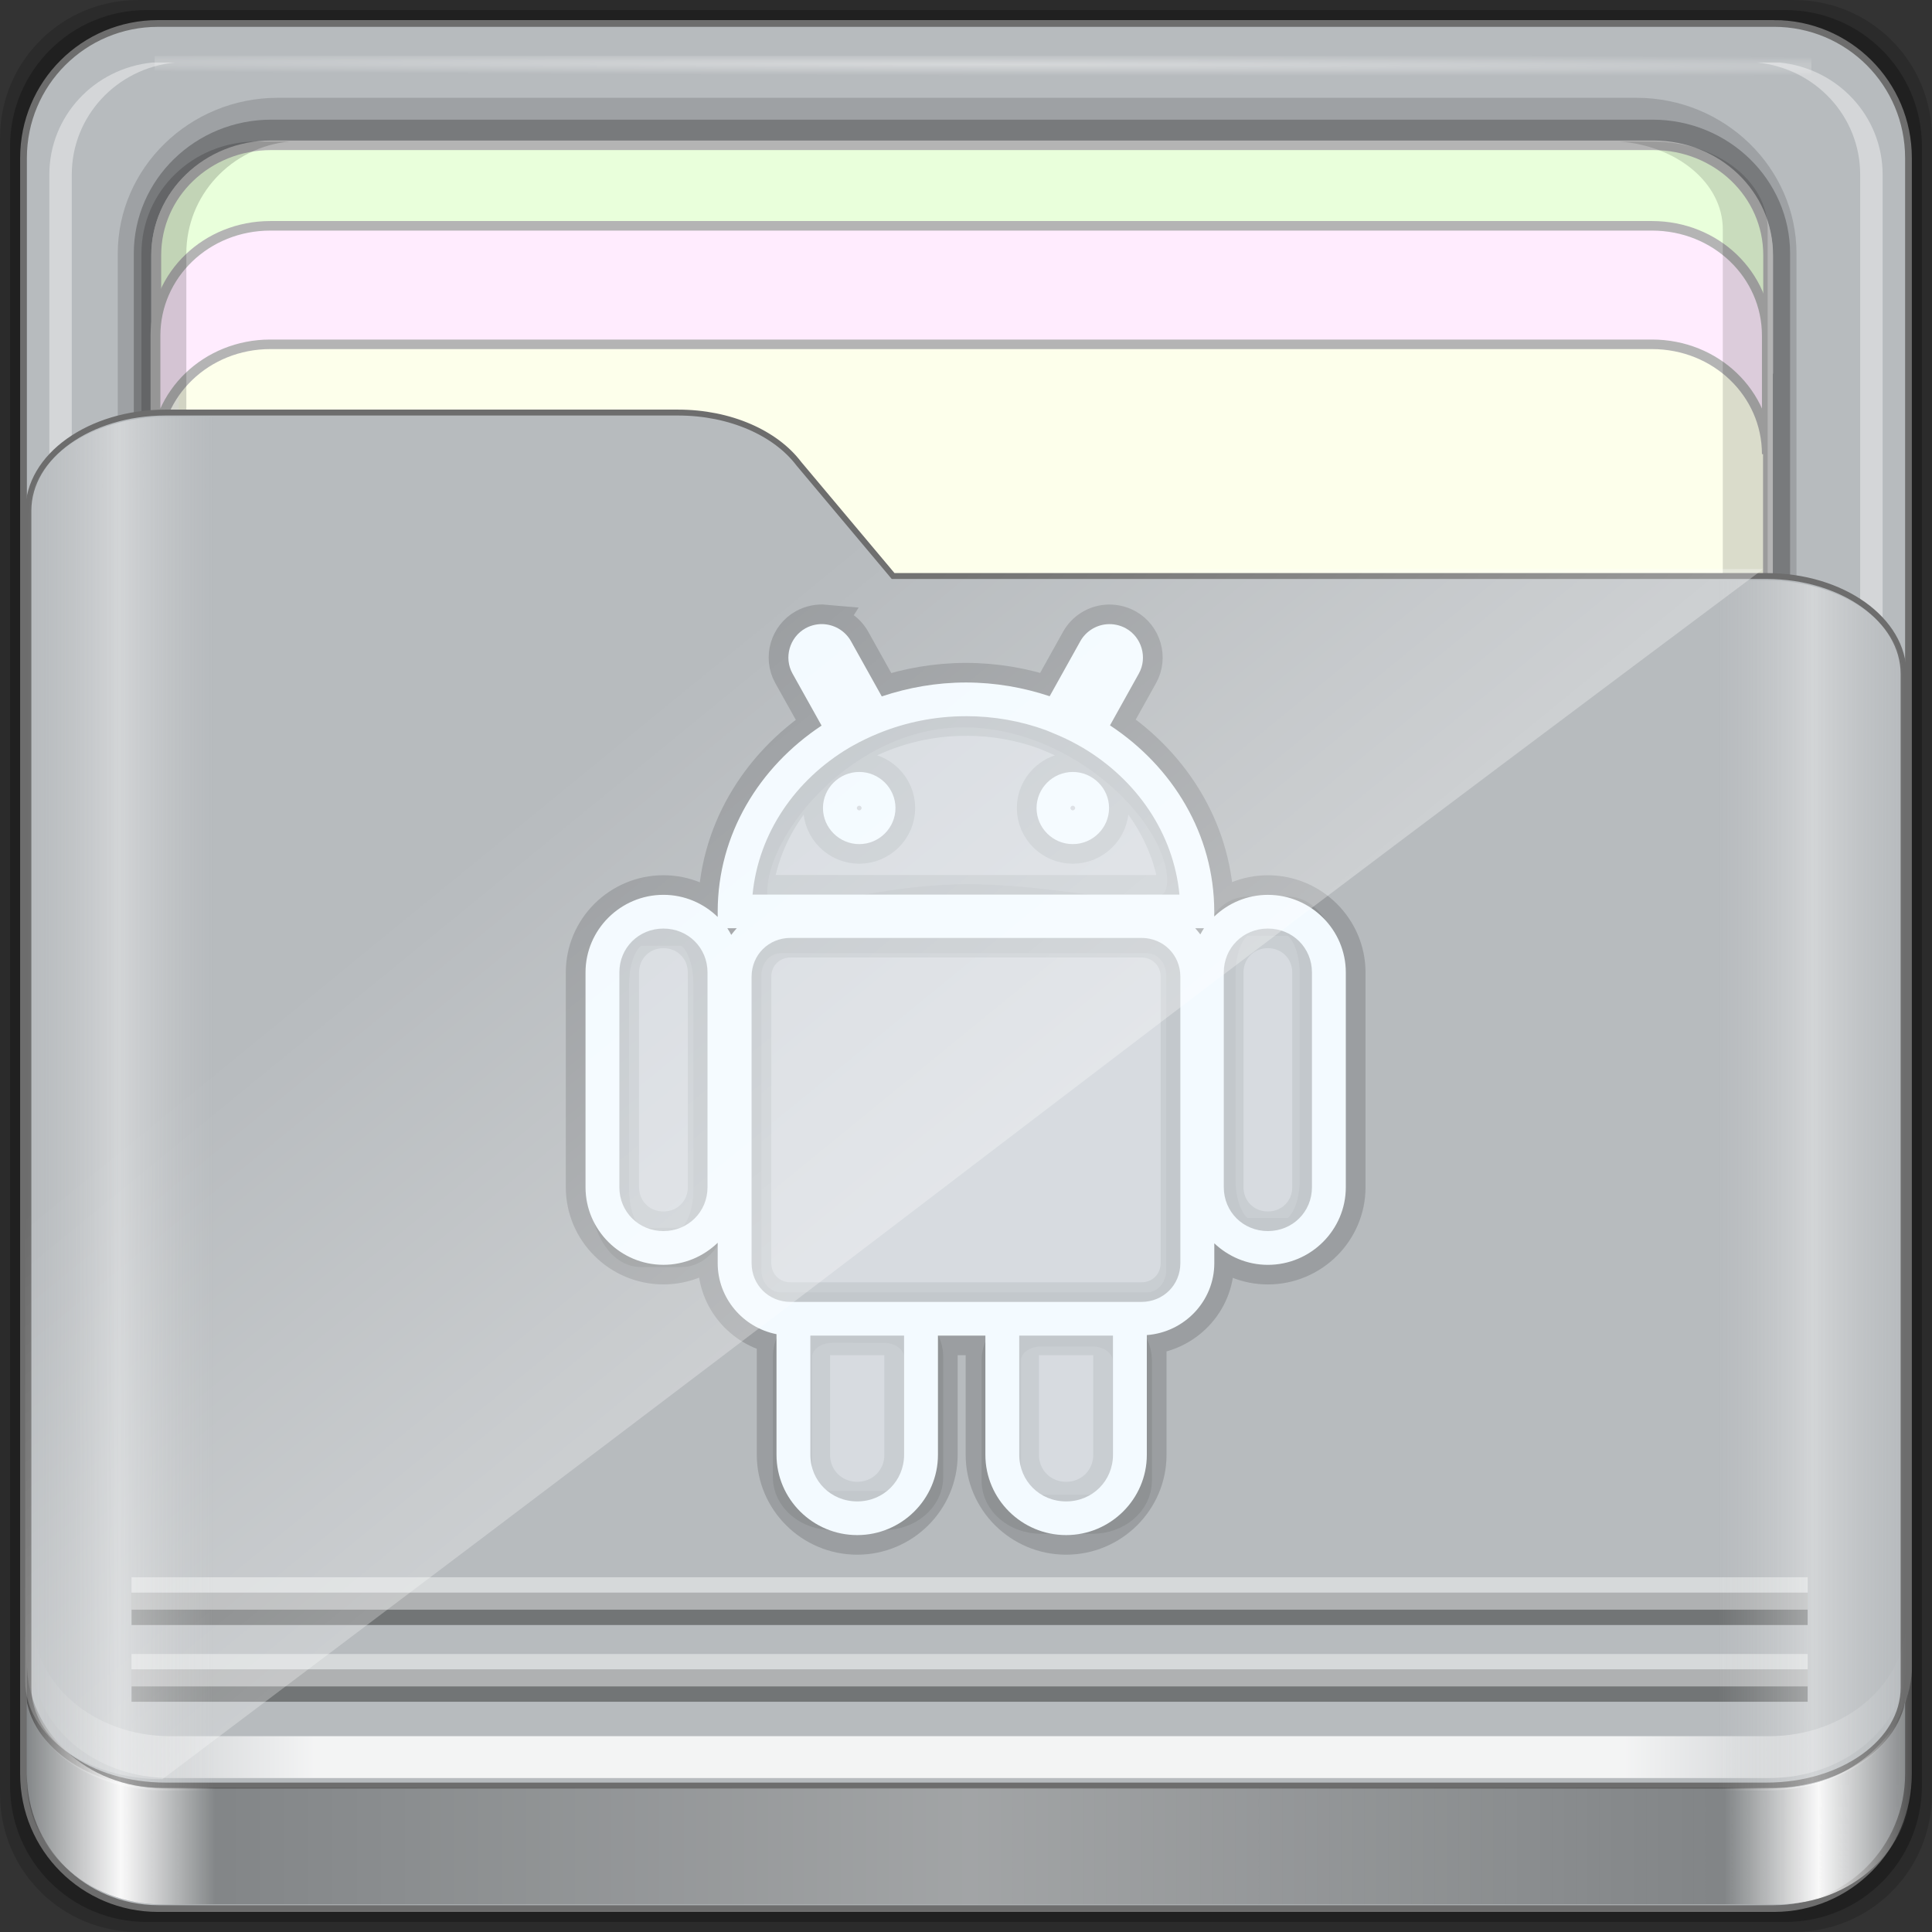 <?xml version="1.0" encoding="UTF-8" standalone="no"?>
<!-- Created with Inkscape (http://www.inkscape.org/) -->

<svg
   xmlns:dc="http://purl.org/dc/elements/1.1/"
   xmlns:cc="http://creativecommons.org/ns#"
   xmlns:rdf="http://www.w3.org/1999/02/22-rdf-syntax-ns#"
   xmlns:svg="http://www.w3.org/2000/svg"
   xmlns="http://www.w3.org/2000/svg"
   xmlns:xlink="http://www.w3.org/1999/xlink"
   xmlns:sodipodi="http://sodipodi.sourceforge.net/DTD/sodipodi-0.dtd"
   xmlns:inkscape="http://www.inkscape.org/namespaces/inkscape"
   width="96"
   height="96"
   viewBox="0 0 96 96"
   version="1.1"
   id="svg1072"
   inkscape:version="0.92.2 2405546, 2018-03-11"
   sodipodi:docname="folder-android.svg">
  <rect x="0" y="0" width="96" height="96" fill="#333333" stroke="none"/>
  <title
     id="title885">Folder-Lila-HD-I</title>
  <defs
     id="defs1066">
    <linearGradient
       inkscape:collect="always"
       id="linearGradient4125">
      <stop
         style="stop-color:#ffffff;stop-opacity:1;"
         offset="0"
         id="stop4127" />
      <stop
         style="stop-color:#ffffff;stop-opacity:0;"
         offset="1"
         id="stop4129" />
    </linearGradient>
    <linearGradient
       id="linearGradient3298">
      <stop
         style="stop-color:#ffffff;stop-opacity:0.031"
         offset="0"
         id="stop3300" />
      <stop
         id="stop3302"
         offset="0.05"
         style="stop-color:#ffffff;stop-opacity:1;" />
      <stop
         style="stop-color:#ffffff;stop-opacity:0.024"
         offset="0.1"
         id="stop3304" />
      <stop
         id="stop3306"
         offset="0.5"
         style="stop-color:#ffffff;stop-opacity:0.281" />
      <stop
         style="stop-color:#fefefe;stop-opacity:0.016"
         offset="0.9"
         id="stop3308" />
      <stop
         id="stop3310"
         offset="0.95"
         style="stop-color:#ffffff;stop-opacity:1;" />
      <stop
         style="stop-color:#fdfdfd;stop-opacity:0"
         offset="1"
         id="stop3312" />
    </linearGradient>
    <linearGradient
       id="linearGradient4188">
      <stop
         style="stop-color:#ffffff;stop-opacity:0;"
         offset="0"
         id="stop4190" />
      <stop
         id="stop4198"
         offset="0.15"
         style="stop-color:#ffffff;stop-opacity:1;" />
      <stop
         id="stop4196"
         offset="0.85"
         style="stop-color:#ffffff;stop-opacity:1;" />
      <stop
         style="stop-color:#ffffff;stop-opacity:0;"
         offset="1"
         id="stop4192" />
    </linearGradient>
    <linearGradient
       id="linearGradient3832">
      <stop
         style="stop-color:#d8d8d8;stop-opacity:0;"
         offset="0"
         id="stop3834" />
      <stop
         id="stop3842"
         offset="0.05"
         style="stop-color:#ffffff;stop-opacity:1;" />
      <stop
         style="stop-color:#d8d8d8;stop-opacity:0;"
         offset="0.1"
         id="stop3846" />
      <stop
         id="stop3840"
         offset="0.5"
         style="stop-color:#d8d8d8;stop-opacity:0;" />
      <stop
         style="stop-color:#d8d8d8;stop-opacity:0;"
         offset="0.9"
         id="stop3844" />
      <stop
         id="stop3848"
         offset="0.95"
         style="stop-color:#ffffff;stop-opacity:1;" />
      <stop
         style="stop-color:#d8d8d8;stop-opacity:0;"
         offset="1"
         id="stop3836" />
    </linearGradient>
    <linearGradient
       id="linearGradient4012">
      <stop
         style="stop-color:#9a9a9a;stop-opacity:1;"
         offset="0"
         id="stop4014" />
      <stop
         style="stop-color:#6e6e6e;stop-opacity:1;"
         offset="1"
         id="stop4016" />
    </linearGradient>
    <linearGradient
       inkscape:collect="always"
       xlink:href="#linearGradient4188"
       id="linearGradient3891"
       gradientUnits="userSpaceOnUse"
       gradientTransform="matrix(1.115,0,0,1.115,6.597,1043.355)"
       x1="6.25"
       y1="80.625"
       x2="89.75"
       y2="80.625" />
    <linearGradient
       gradientTransform="matrix(0.993,0,0,0.981,12.165,1055.322)"
       inkscape:collect="always"
       xlink:href="#linearGradient3298"
       id="linearGradient3893"
       gradientUnits="userSpaceOnUse"
       x1="1.121"
       y1="84.063"
       x2="95.496"
       y2="84.063" />
    <linearGradient
       gradientTransform="matrix(0.993,0,0,0.981,11.828,1054.893)"
       y2="34.832"
       x2="22.635"
       y1="59.746"
       x1="44.726"
       gradientUnits="userSpaceOnUse"
       id="linearGradient3391"
       xlink:href="#linearGradient4125"
       inkscape:collect="always" />
    <linearGradient
       inkscape:collect="always"
       xlink:href="#linearGradient3832"
       id="linearGradient3889"
       gradientUnits="userSpaceOnUse"
       gradientTransform="matrix(1.115,0,0,1.036,-5.522,2.796)"
       x1="6.076"
       y1="47.473"
       x2="89.924"
       y2="47.473" />
    <radialGradient
       inkscape:collect="always"
       xlink:href="#linearGradient4125"
       id="radialGradient3885"
       gradientUnits="userSpaceOnUse"
       gradientTransform="matrix(1.699,0.004,-9.9578932e-5,0.014,-31.242,-184.992)"
       cx="44.659"
       cy="-187.511"
       fx="44.659"
       fy="-187.511"
       r="36.916" />
  </defs>
  <sodipodi:namedview
     id="base"
     pagecolor="#ffffff"
     bordercolor="#666666"
     borderopacity="1.0"
     inkscape:pageopacity="0.0"
     inkscape:pageshadow="2"
     inkscape:zoom="7.8020833"
     inkscape:cx="48"
     inkscape:cy="48"
     inkscape:document-units="px"
     inkscape:current-layer="g1091"
     showgrid="false"
     inkscape:showpageshadow="false"
     units="px"
     inkscape:lockguides="true"
     inkscape:window-width="1920"
     inkscape:window-height="994"
     inkscape:window-x="0"
     inkscape:window-y="21"
     inkscape:window-maximized="1"
     inkscape:snap-global="false">
    <sodipodi:guide
       position="0,0"
       orientation="0,96"
       id="guide1621"
       inkscape:locked="true" />
    <sodipodi:guide
       position="96,0"
       orientation="-96,0"
       id="guide1623"
       inkscape:locked="true" />
    <sodipodi:guide
       position="96,96"
       orientation="0,-96"
       id="guide1625"
       inkscape:locked="true" />
    <sodipodi:guide
       position="0,96"
       orientation="96,0"
       id="guide1627"
       inkscape:locked="true" />
  </sodipodi:namedview>
  <g
     inkscape:label="Base"
     inkscape:groupmode="layer"
     id="layer1"
     transform="translate(0,-1026.52)"
     sodipodi:insensitive="true">
    <g
       id="g1835"
       transform="translate(-12.119,-22.917)">
      <path
         style="display:inline;opacity:0.15;fill:#000000;fill-opacity:1;fill-rule:nonzero;stroke:none;stroke-width:0.987;enable-background:new"
         d="M 101.261,1049.437 H 18.976 c -3.799,0 -6.857,3.058 -6.857,6.857 v 82.286 c 0,3.799 3.058,6.857 6.857,6.857 h 82.286 c 3.799,0 6.857,-3.058 6.857,-6.857 v -82.286 c 0,-3.799 -3.058,-6.857 -6.857,-6.857 z"
         id="path3897"
         inkscape:connector-curvature="0" />
      <path
         inkscape:connector-curvature="0"
         id="path3895"
         d="M 100.833,1049.937 H 19.404 c -3.759,0 -6.786,3.026 -6.786,6.786 v 81.429 c 0,3.759 3.026,6.786 6.786,6.786 h 81.429 c 3.759,0 6.786,-3.026 6.786,-6.786 v -81.429 c 0,-3.759 -3.026,-6.786 -6.786,-6.786 z"
         style="display:inline;opacity:0.25;fill:#000000;fill-opacity:1;fill-rule:nonzero;stroke:none;stroke-width:0.987;enable-background:new" />
    </g>
  </g>
  <g
     inkscape:groupmode="layer"
     id="layer7"
     inkscape:label="spalla">
    <path
       style="display:inline;fill:#b7bbbe  ;fill-opacity:1;fill-rule:nonzero;stroke:#6d6d6d;stroke-width:0.335;stroke-miterlimit:4;stroke-dasharray:none;stroke-opacity:1;enable-background:new"
       d="M 88.142,1.166 H 7.858 c -3.706,0 -6.69,2.984 -6.69,6.691 v 80.287 c 0,3.707 2.984,6.691 6.69,6.691 h 80.283 c 3.706,0 6.69,-2.984 6.69,-6.691 V 7.856 c 0,-3.707 -2.984,-6.691 -6.69,-6.691 z"
       id="rect2419-1"
       inkscape:connector-curvature="0" />
  </g>
  <g
     inkscape:groupmode="layer"
     id="layer6"
     inkscape:label="interno"
     sodipodi:insensitive="true">
    <g
       id="g4855"
       transform="matrix(0,-1.086,1.115,0,-0.948,206.754)"
       style="enable-background:new">
      <path
         sodipodi:nodetypes="sssssssss"
         inkscape:connector-curvature="0"
         id="path4843"
         d="m 117.219,6.098 c -3.921,0 -7.125,3.204 -7.125,7.125 v 60.562 c 0,3.921 3.204,7.125 7.125,7.125 h 61.562 c 3.921,0 7.125,-3.204 7.125,-7.125 v -60.562 c 0,-3.921 -3.204,-7.125 -7.125,-7.125 z"
         style="color:#000000;font-style:normal;font-variant:normal;font-weight:normal;font-stretch:normal;font-size:medium;line-height:normal;font-family:Sans;-inkscape-font-specification:Sans;text-indent:0;text-align:start;text-decoration:none;text-decoration-line:none;letter-spacing:normal;word-spacing:normal;text-transform:none;writing-mode:lr-tb;direction:ltr;baseline-shift:baseline;text-anchor:start;display:inline;overflow:visible;visibility:visible;opacity:0.137;fill:#000000;fill-opacity:1;fill-rule:nonzero;stroke:none;stroke-width:2;marker:none;enable-background:accumulate" />
      <path
         style="color:#000000;font-style:normal;font-variant:normal;font-weight:normal;font-stretch:normal;font-size:medium;line-height:normal;font-family:Sans;-inkscape-font-specification:Sans;text-indent:0;text-align:start;text-decoration:none;text-decoration-line:none;letter-spacing:normal;word-spacing:normal;text-transform:none;writing-mode:lr-tb;direction:ltr;baseline-shift:baseline;text-anchor:start;display:inline;overflow:visible;visibility:visible;opacity:0.245;fill:#000000;fill-opacity:1;fill-rule:nonzero;stroke:none;stroke-width:2;marker:none;enable-background:accumulate"
         d="m 117.219,6.813 c -3.379,0 -6.125,2.746 -6.125,6.125 v 61.562 c 0,3.379 2.746,6.125 6.125,6.125 h 61.562 c 3.379,0 6.125,-2.746 6.125,-6.125 v -61.562 c 0,-3.379 -2.746,-6.125 -6.125,-6.125 z"
         id="path4849"
         inkscape:connector-curvature="0"
         sodipodi:nodetypes="sssssssss" />
      <path
         style="display:inline;fill:#fdffeb;fill-opacity:1;fill-rule:nonzero;stroke:#b4b4b4;stroke-width:0.437;stroke-miterlimit:4;stroke-dasharray:none;stroke-opacity:1"
         d="m 183.704,12.925 c 0,-2.843 -2.242,-5.119 -5.026,-5.119 h -30.722 c 2.784,0 5.026,2.276 5.026,5.119 v 61.594 c 0,2.843 -2.242,5.119 -5.026,5.119 h 30.722 c 2.784,0 5.026,-2.276 5.026,-5.119 z"
         id="path4046"
         inkscape:connector-curvature="0" />
      <path
         inkscape:connector-curvature="0"
         id="path4815"
         d="m 115.708,79.154 v 1 c 0.262,2.594 2.46,4.594 5.125,4.594 h 61.562 c 2.665,0 4.863,-2 5.125,-4.594 v -1 c -0.262,2.594 -2.46,4.594 -5.125,4.594 h -61.562 c -2.665,0 -4.863,-2 -5.125,-4.594 z"
         style="display:inline;opacity:0.4;fill:#ffffff;fill-opacity:1;fill-rule:nonzero;stroke:none" />
      <path
         inkscape:connector-curvature="0"
         id="path4820"
         d="m 116.688,7.813 c -2.594,0.262 -4.594,2.46 -4.594,5.125 v 0.469 c 0.262,-2.594 2.46,-4.594 5.125,-4.594 h 61.562 c 2.665,0 4.863,2 5.125,4.594 v -0.469 c 0,-2.843 -2.282,-5.125 -5.125,-5.125 h -61.562 c -0.178,0 -0.358,-0.017 -0.531,0 z"
         style="display:inline;opacity:0.5;fill:#ffffff;fill-opacity:1;fill-rule:nonzero;stroke:none" />
      <path
         style="display:inline;opacity:0.4;fill:#ffffff;fill-opacity:1;fill-rule:nonzero;stroke:none"
         d="m 115.708,8.643 v -1 c 0.262,-2.594 2.46,-4.594 5.125,-4.594 h 61.562 c 2.665,0 4.863,2 5.125,4.594 v 1 c -0.262,-2.594 -2.46,-4.594 -5.125,-4.594 h -61.562 c -2.665,0 -4.863,2 -5.125,4.594 z"
         id="path3896"
         inkscape:connector-curvature="0" />
      <rect
         style="opacity:0.426;fill:url(#radialGradient3885);fill-opacity:1;stroke:none"
         id="rect3902"
         width="73.831"
         height="0.907"
         x="7.743"
         y="-187.827"
         transform="rotate(90)" />
      <path
         inkscape:connector-curvature="0"
         id="path3899"
         d="m 183.733,12.934 c 0,-2.843 -2.242,-5.119 -5.026,-5.119 h -5.422 c 2.784,0 5.026,2.276 5.026,5.119 v 61.594 c 0,2.843 -2.242,5.119 -5.026,5.119 h 5.422 c 2.784,0 5.026,-2.276 5.026,-5.119 z"
         style="display:inline;fill:#e9ffdb;fill-opacity:1;fill-rule:nonzero;stroke:#b4b4b4;stroke-width:0.437;stroke-miterlimit:4;stroke-dasharray:none;stroke-opacity:1" />
      <path
         style="display:inline;fill:#ffecfe;fill-opacity:1;fill-rule:nonzero;stroke:#b4b4b4;stroke-width:0.437;stroke-miterlimit:4;stroke-dasharray:none;stroke-opacity:1"
         d="m 180.049,12.896 c 0,-2.842 -2.242,-5.117 -5.026,-5.117 h -5.422 c 2.784,0 5.026,2.275 5.026,5.117 v 61.576 c 0,2.842 -2.242,5.117 -5.026,5.117 h 5.422 c 2.784,0 5.026,-2.275 5.026,-5.117 z"
         id="path3086"
         inkscape:connector-curvature="0" />
      <path
         inkscape:connector-curvature="0"
         id="path4810"
         d="m 127.618,73.032 v 1.469 c 0,2.843 1.789,5.125 4.017,5.125 h 48.254 c 2.228,0 4.017,-2.282 4.017,-5.125 v -1.469 c -0.205,2.594 -1.928,4.594 -4.017,4.594 h -48.254 c -2.089,0 -3.812,-2 -4.017,-4.594 z"
         style="display:inline;opacity:0.138;fill:#000000;fill-opacity:1;fill-rule:nonzero;stroke:none" />
      <path
         style="display:inline;opacity:0.169;fill:#000000;fill-opacity:1;fill-rule:nonzero;stroke:none"
         d="m 112.094,13.748 v -1.469 c 0,-2.843 2.282,-5.125 5.125,-5.125 h 61.562 c 2.843,0 5.125,2.282 5.125,5.125 v 1.469 c -0.262,-2.594 -2.46,-4.594 -5.125,-4.594 h -61.562 c -2.665,0 -4.863,2 -5.125,4.594 z"
         id="path3898"
         inkscape:connector-curvature="0" />
    </g>
  </g>
  <g
     inkscape:groupmode="layer"
     id="layer5"
     inkscape:label="tasca">
    <path
       sodipodi:nodetypes="ssssssccssss"
       inkscape:connector-curvature="0"
       id="path4187"
       d="m 1.411,83.85 c 0,2.7 3.041,4.873 6.818,4.873 H 87.771 c 3.777,0 6.818,-2.173 6.818,-4.873 V 33.495 c 0,-2.7 -3.041,-4.873 -6.818,-4.873 H 44.378 L 39.691,23.038 C 38.539,21.519 36.286,20.5 33.69,20.5 H 8.229 c -3.777,0 -6.818,2.173 -6.818,4.873 z"
       style="display:inline;fill:#b7bbbe  ;fill-opacity:1;fill-rule:nonzero;stroke:#6d6d6d;stroke-width:0.294;stroke-miterlimit:4;stroke-dasharray:none;stroke-opacity:1;enable-background:new" />
    <g
       id="g931"
       transform="translate(-248.859,162.599)" />
    <g
       id="g1100"
       transform="translate(-503.893,465.561)" />
    <g
       inkscape:label="Layer 1"
       id="layer1-6"
       transform="matrix(1.5,0,0,1.5,-160.996,-18.679)" />
    <g
       id="g870"
       transform="matrix(1.469,0,0,1.444,-3.419,-36.584)"
       style="opacity:1;fill:none;fill-opacity:1;stroke:#000000;stroke-opacity:0.153;stroke-width:1.343;stroke-miterlimit:4;stroke-dasharray:none">
      <g
         transform="matrix(-0.086,0,0,0.087,34.982,53.142)"
         id="g878"
         style="fill:none;fill-opacity:1;stroke:#000000;stroke-width:15.503;stroke-miterlimit:4;stroke-dasharray:none;stroke-opacity:0.153">
        <path
           inkscape:connector-curvature="0"
           style="opacity:0.521;fill:none;fill-opacity:0.969;stroke:#000000;stroke-width:1.305;stroke-linecap:butt;stroke-linejoin:bevel;stroke-miterlimit:4;stroke-dasharray:none;stroke-dashoffset:0;stroke-opacity:0.153;paint-order:stroke fill markers"
           d="m 31.926,28.273 c -3.992,0 -7.145,3.832 -7.145,6.113 0,2.281 3.278,0.412 7.27,0.412 3.992,0 7.27,1.496 7.27,-0.785 0,-2.281 -3.403,-5.74 -7.395,-5.74 z m 9.4,6.939 c -0.579,0 -1.045,0.852 -1.045,1.912 v 6.871 c 0,1.06 0.466,1.914 1.045,1.914 h 1.338 c 0.579,0 1.045,-0.854 1.045,-1.914 V 37.125 c 0,-1.06 -0.466,-1.912 -1.045,-1.912 z m -20.074,0.33 c -0.579,0 -1.045,0.852 -1.045,1.912 v 6.873 c 0,1.06 0.466,1.912 1.045,1.912 h 1.34 c 0.579,0 1.045,-0.852 1.045,-1.912 v -6.873 c 0,-1.06 -0.466,-1.912 -1.045,-1.912 z m 4.635,0.248 c -0.721,0 -1.301,0.617 -1.301,1.385 v 9.826 c 0,0.767 0.58,1.387 1.301,1.387 h 12.102 c 0.721,0 1.301,-0.619 1.301,-1.387 v -9.826 c 0,-0.767 -0.58,-1.385 -1.301,-1.385 z m 1.703,12.969 c -0.732,0 -1.322,0.497 -1.322,1.115 v 4.006 c 0,0.618 0.59,1.115 1.322,1.115 h 1.693 c 0.732,0 1.322,-0.497 1.322,-1.115 V 49.875 c 0,-0.618 -0.59,-1.115 -1.322,-1.115 z m 6.908,0.123 c -0.732,0 -1.32,0.497 -1.32,1.115 v 4.006 c 0,0.618 0.588,1.115 1.32,1.115 h 1.693 c 0.732,0 1.322,-0.497 1.322,-1.115 v -4.006 c 0,-0.618 -0.59,-1.115 -1.322,-1.115 z"
           transform="matrix(-11.882,0,0,11.882,380.108,-375.618)"
           id="rect852" />
        <path
           inkscape:connector-curvature="0"
           style="color:#000000;font-style:normal;font-variant:normal;font-weight:normal;font-stretch:normal;font-size:medium;line-height:normal;font-family:sans-serif;font-variant-ligatures:normal;font-variant-position:normal;font-variant-caps:normal;font-variant-numeric:normal;font-variant-alternates:normal;font-feature-settings:normal;text-indent:0;text-align:start;text-decoration:none;text-decoration-line:none;text-decoration-style:solid;text-decoration-color:#000000;letter-spacing:normal;word-spacing:normal;text-transform:none;writing-mode:lr-tb;direction:ltr;text-orientation:mixed;dominant-baseline:auto;baseline-shift:baseline;text-anchor:start;white-space:normal;shape-padding:0;clip-rule:nonzero;display:inline;overflow:visible;visibility:visible;opacity:1;isolation:auto;mix-blend-mode:normal;color-interpolation:sRGB;color-interpolation-filters:linearRGB;solid-color:#000000;solid-opacity:1;vector-effect:none;fill:none;fill-opacity:1;fill-rule:nonzero;stroke:#000000;stroke-width:1.305;stroke-linecap:butt;stroke-linejoin:miter;stroke-miterlimit:4;stroke-dasharray:none;stroke-dashoffset:0;stroke-opacity:0.153;color-rendering:auto;image-rendering:auto;shape-rendering:auto;text-rendering:auto;enable-background:accumulate"
           d="m 27.334,25.492 c -0.212,-0.019 -0.437,0.025 -0.635,0.135 -0.528,0.293 -0.725,0.977 -0.432,1.506 l 0.963,1.734 c -2.071,1.38 -3.436,3.626 -3.439,6.186 v 0.184 C 23.326,34.783 22.693,34.5 21.996,34.5 c -1.42,0 -2.58,1.162 -2.58,2.582 v 7.152 c 0,1.42 1.16,2.582 2.58,2.582 0.697,0 1.329,-0.282 1.795,-0.734 v 0.678 c 0,1.168 0.841,2.147 1.947,2.365 v 4.016 c 0,1.471 1.201,2.672 2.672,2.672 1.471,0 2.672,-1.201 2.672,-2.672 v -3.969 h 1.57 v 3.969 c 0,1.471 1.201,2.672 2.672,2.672 1.471,0 2.672,-1.201 2.672,-2.672 v -3.986 c 1.243,-0.093 2.234,-1.129 2.234,-2.395 v -0.66 c 0.464,0.441 1.086,0.717 1.773,0.717 1.42,0 2.58,-1.162 2.58,-2.582 v -7.152 c 0,-1.42 -1.16,-2.582 -2.58,-2.582 -0.688,0 -1.312,0.278 -1.775,0.721 v -0.168 c -0.003,-2.565 -1.372,-4.816 -3.451,-6.195 l 0.955,-1.725 c 0.293,-0.528 0.097,-1.213 -0.432,-1.506 -0.199,-0.11 -0.423,-0.153 -0.635,-0.135 -0.354,0.031 -0.688,0.236 -0.871,0.566 l -1.014,1.83 c -0.868,-0.29 -1.8,-0.457 -2.771,-0.457 -0.978,3.3e-5 -1.914,0.169 -2.787,0.463 l -1.018,-1.836 c -0.183,-0.33 -0.517,-0.535 -0.871,-0.566 z m 4.676,3.061 c 0.932,7.4e-5 1.819,0.164 2.631,0.461 l 0.035,0.014 c 0.069,0.026 0.135,0.056 0.203,0.084 0.303,0.123 0.597,0.263 0.875,0.422 l 0.119,0.068 c 1.786,1.066 3.009,2.846 3.203,4.891 h -14.131 c 0.194,-2.043 1.415,-3.823 3.199,-4.889 l 0.109,-0.062 c 0.276,-0.158 0.567,-0.297 0.867,-0.42 0.881,-0.361 1.855,-0.568 2.889,-0.568 z m -3.533,1.857 c -0.66,0 -1.201,0.541 -1.201,1.201 0,0.66 0.542,1.201 1.201,1.201 0.66,0 1.199,-0.542 1.199,-1.201 0,-0.66 -0.539,-1.201 -1.199,-1.201 z m 7.068,0 c -0.66,0 -1.199,0.542 -1.199,1.201 0,0.66 0.54,1.201 1.199,1.201 0.66,0 1.201,-0.541 1.201,-1.201 0,-0.66 -0.541,-1.201 -1.201,-1.201 z m -7.068,1.123 c 0.04,0 0.078,0.038 0.078,0.078 0,0.04 -0.038,0.078 -0.078,0.078 -0.04,0 -0.08,-0.039 -0.08,-0.078 0,-0.04 0.041,-0.078 0.08,-0.078 z m 7.068,0 c 0.04,0 0.08,0.039 0.08,0.078 0,0.04 -0.04,0.078 -0.08,0.078 -0.04,0 -0.078,-0.038 -0.078,-0.078 0,-0.04 0.039,-0.078 0.078,-0.078 z m -11.434,4.08 h 0.311 c -0.064,0.071 -0.126,0.143 -0.182,0.221 -0.042,-0.075 -0.08,-0.151 -0.129,-0.221 z m 15.488,0 h 0.289 c -0.045,0.065 -0.082,0.136 -0.121,0.205 -0.052,-0.072 -0.109,-0.139 -0.168,-0.205 z m -17.604,0.01 c 0.818,0 1.459,0.641 1.459,1.459 v 7.152 c 0,0.818 -0.641,1.459 -1.459,1.459 -0.818,0 -1.459,-0.641 -1.459,-1.459 v -7.152 c 0,-0.818 0.641,-1.459 1.459,-1.459 z m 20.008,0 c 0.818,0 1.459,0.641 1.459,1.459 v 7.152 c 0,0.818 -0.641,1.459 -1.459,1.459 -0.818,0 -1.459,-0.641 -1.459,-1.459 v -7.152 c 0,-0.818 0.641,-1.459 1.459,-1.459 z m -15.801,0.311 h 11.615 c 0.725,0 1.289,0.566 1.289,1.291 V 46.76 c 0,0.725 -0.564,1.291 -1.289,1.291 h -6.736 -4.879 c -0.725,0 -1.289,-0.566 -1.289,-1.291 v -9.535 c 0,-0.725 0.564,-1.291 1.289,-1.291 z m 0.656,13.238 h 3.102 v 3.969 c 0,0.869 -0.682,1.551 -1.551,1.551 -0.869,0 -1.551,-0.682 -1.551,-1.551 z m 6.914,0 H 36.875 v 3.969 c 0,0.869 -0.682,1.551 -1.551,1.551 -0.869,0 -1.551,-0.682 -1.551,-1.551 z"
           id="path872"
           transform="matrix(-11.882,0,0,11.882,380.108,-375.618)" />
      </g>
      <use
         height="100%"
         width="100%"
         y="0"
         x="0"
         style="fill:none;fill-opacity:1;stroke:#000000;stroke-width:1.343;stroke-miterlimit:4;stroke-dasharray:none;stroke-opacity:0.153"
         xlink:href="#b"
         id="use2" />
      <g
         transform="matrix(0.086,0,0,0.087,35.004,53.142)"
         style="fill:none;fill-opacity:1;stroke:#000000;stroke-width:15.503;stroke-miterlimit:4;stroke-dasharray:none;stroke-opacity:0.153"
         id="a" />
      <g
         transform="matrix(0.086,0,0,0.087,35.004,53.142)"
         style="fill:none;fill-opacity:1;stroke:#000000;stroke-width:15.503;stroke-miterlimit:4;stroke-dasharray:none;stroke-opacity:0.153"
         id="b" />
    </g>
    <g
       style="opacity:1;fill:#f3faff;fill-opacity:1;stroke:none;stroke-opacity:0.153;stroke-width:1.343;stroke-miterlimit:4;stroke-dasharray:none"
       transform="matrix(1.469,0,0,1.444,-3.419,-36.584)"
       id="g1099">
      <g
         style="fill:#f3faff;fill-opacity:1;stroke:none;stroke-width:15.503;stroke-miterlimit:4;stroke-dasharray:none;stroke-opacity:0.153"
         id="g1091"
         transform="matrix(-0.086,0,0,0.087,34.982,53.142)">
        <path
           id="path1087"
           transform="matrix(-11.882,0,0,11.882,380.108,-375.618)"
           d="m 31.926,28.273 c -3.992,0 -7.145,3.832 -7.145,6.113 0,2.281 3.278,0.412 7.27,0.412 3.992,0 7.27,1.496 7.27,-0.785 0,-2.281 -3.403,-5.74 -7.395,-5.74 z m 9.4,6.939 c -0.579,0 -1.045,0.852 -1.045,1.912 v 6.871 c 0,1.06 0.466,1.914 1.045,1.914 h 1.338 c 0.579,0 1.045,-0.854 1.045,-1.914 V 37.125 c 0,-1.06 -0.466,-1.912 -1.045,-1.912 z m -20.074,0.33 c -0.579,0 -1.045,0.852 -1.045,1.912 v 6.873 c 0,1.06 0.466,1.912 1.045,1.912 h 1.34 c 0.579,0 1.045,-0.852 1.045,-1.912 v -6.873 c 0,-1.06 -0.466,-1.912 -1.045,-1.912 z m 4.635,0.248 c -0.721,0 -1.301,0.617 -1.301,1.385 v 9.826 c 0,0.767 0.58,1.387 1.301,1.387 h 12.102 c 0.721,0 1.301,-0.619 1.301,-1.387 v -9.826 c 0,-0.767 -0.58,-1.385 -1.301,-1.385 z m 1.703,12.969 c -0.732,0 -1.322,0.497 -1.322,1.115 v 4.006 c 0,0.618 0.59,1.115 1.322,1.115 h 1.693 c 0.732,0 1.322,-0.497 1.322,-1.115 V 49.875 c 0,-0.618 -0.59,-1.115 -1.322,-1.115 z m 6.908,0.123 c -0.732,0 -1.32,0.497 -1.32,1.115 v 4.006 c 0,0.618 0.588,1.115 1.32,1.115 h 1.693 c 0.732,0 1.322,-0.497 1.322,-1.115 v -4.006 c 0,-0.618 -0.59,-1.115 -1.322,-1.115 z"
           style="opacity:0.521;fill:#f3faff;fill-opacity:1;stroke:none;stroke-width:1.305;stroke-linecap:butt;stroke-linejoin:bevel;stroke-miterlimit:4;stroke-dasharray:none;stroke-dashoffset:0;stroke-opacity:0.153;paint-order:stroke fill markers"
           inkscape:connector-curvature="0" />
        <path
           transform="matrix(-11.882,0,0,11.882,380.108,-375.618)"
           id="path1089"
           d="m 27.334,25.492 c -0.212,-0.019 -0.437,0.025 -0.635,0.135 -0.528,0.293 -0.725,0.977 -0.432,1.506 l 0.963,1.734 c -2.071,1.38 -3.436,3.626 -3.439,6.186 v 0.184 C 23.326,34.783 22.693,34.5 21.996,34.5 c -1.42,0 -2.58,1.162 -2.58,2.582 v 7.152 c 0,1.42 1.16,2.582 2.58,2.582 0.697,0 1.329,-0.282 1.795,-0.734 v 0.678 c 0,1.168 0.841,2.147 1.947,2.365 v 4.016 c 0,1.471 1.201,2.672 2.672,2.672 1.471,0 2.672,-1.201 2.672,-2.672 v -3.969 h 1.57 v 3.969 c 0,1.471 1.201,2.672 2.672,2.672 1.471,0 2.672,-1.201 2.672,-2.672 v -3.986 c 1.243,-0.093 2.234,-1.129 2.234,-2.395 v -0.66 c 0.464,0.441 1.086,0.717 1.773,0.717 1.42,0 2.58,-1.162 2.58,-2.582 v -7.152 c 0,-1.42 -1.16,-2.582 -2.58,-2.582 -0.688,0 -1.312,0.278 -1.775,0.721 v -0.168 c -0.003,-2.565 -1.372,-4.816 -3.451,-6.195 l 0.955,-1.725 c 0.293,-0.528 0.097,-1.213 -0.432,-1.506 -0.199,-0.11 -0.423,-0.153 -0.635,-0.135 -0.354,0.031 -0.688,0.236 -0.871,0.566 l -1.014,1.83 c -0.868,-0.29 -1.8,-0.457 -2.771,-0.457 -0.978,3.3e-5 -1.914,0.169 -2.787,0.463 l -1.018,-1.836 c -0.183,-0.33 -0.517,-0.535 -0.871,-0.566 z m 4.676,3.061 c 0.932,7.4e-5 1.819,0.164 2.631,0.461 l 0.035,0.014 c 0.069,0.026 0.135,0.056 0.203,0.084 0.303,0.123 0.597,0.263 0.875,0.422 l 0.119,0.068 c 1.786,1.066 3.009,2.846 3.203,4.891 h -14.131 c 0.194,-2.043 1.415,-3.823 3.199,-4.889 l 0.109,-0.062 c 0.276,-0.158 0.567,-0.297 0.867,-0.42 0.881,-0.361 1.855,-0.568 2.889,-0.568 z m -3.533,1.857 c -0.66,0 -1.201,0.541 -1.201,1.201 0,0.66 0.542,1.201 1.201,1.201 0.66,0 1.199,-0.542 1.199,-1.201 0,-0.66 -0.539,-1.201 -1.199,-1.201 z m 7.068,0 c -0.66,0 -1.199,0.542 -1.199,1.201 0,0.66 0.54,1.201 1.199,1.201 0.66,0 1.201,-0.541 1.201,-1.201 0,-0.66 -0.541,-1.201 -1.201,-1.201 z m -7.068,1.123 c 0.04,0 0.078,0.038 0.078,0.078 0,0.04 -0.038,0.078 -0.078,0.078 -0.04,0 -0.08,-0.039 -0.08,-0.078 0,-0.04 0.041,-0.078 0.08,-0.078 z m 7.068,0 c 0.04,0 0.08,0.039 0.08,0.078 0,0.04 -0.04,0.078 -0.08,0.078 -0.04,0 -0.078,-0.038 -0.078,-0.078 0,-0.04 0.039,-0.078 0.078,-0.078 z m -11.434,4.08 h 0.311 c -0.064,0.071 -0.126,0.143 -0.182,0.221 -0.042,-0.075 -0.08,-0.151 -0.129,-0.221 z m 15.488,0 h 0.289 c -0.045,0.065 -0.082,0.136 -0.121,0.205 -0.052,-0.072 -0.109,-0.139 -0.168,-0.205 z m -17.604,0.01 c 0.818,0 1.459,0.641 1.459,1.459 v 7.152 c 0,0.818 -0.641,1.459 -1.459,1.459 -0.818,0 -1.459,-0.641 -1.459,-1.459 v -7.152 c 0,-0.818 0.641,-1.459 1.459,-1.459 z m 20.008,0 c 0.818,0 1.459,0.641 1.459,1.459 v 7.152 c 0,0.818 -0.641,1.459 -1.459,1.459 -0.818,0 -1.459,-0.641 -1.459,-1.459 v -7.152 c 0,-0.818 0.641,-1.459 1.459,-1.459 z m -15.801,0.311 h 11.615 c 0.725,0 1.289,0.566 1.289,1.291 V 46.76 c 0,0.725 -0.564,1.291 -1.289,1.291 h -6.736 -4.879 c -0.725,0 -1.289,-0.566 -1.289,-1.291 v -9.535 c 0,-0.725 0.564,-1.291 1.289,-1.291 z m 0.656,13.238 h 3.102 v 3.969 c 0,0.869 -0.682,1.551 -1.551,1.551 -0.869,0 -1.551,-0.682 -1.551,-1.551 z m 6.914,0 H 36.875 v 3.969 c 0,0.869 -0.682,1.551 -1.551,1.551 -0.869,0 -1.551,-0.682 -1.551,-1.551 z"
           style="color:#000000;font-style:normal;font-variant:normal;font-weight:normal;font-stretch:normal;font-size:medium;line-height:normal;font-family:sans-serif;font-variant-ligatures:normal;font-variant-position:normal;font-variant-caps:normal;font-variant-numeric:normal;font-variant-alternates:normal;font-feature-settings:normal;text-indent:0;text-align:start;text-decoration:none;text-decoration-line:none;text-decoration-style:solid;text-decoration-color:#000000;letter-spacing:normal;word-spacing:normal;text-transform:none;writing-mode:lr-tb;direction:ltr;text-orientation:mixed;dominant-baseline:auto;baseline-shift:baseline;text-anchor:start;white-space:normal;shape-padding:0;clip-rule:nonzero;display:inline;overflow:visible;visibility:visible;opacity:1;isolation:auto;mix-blend-mode:normal;color-interpolation:sRGB;color-interpolation-filters:linearRGB;solid-color:#000000;solid-opacity:1;vector-effect:none;fill:#f3faff;fill-opacity:1;fill-rule:nonzero;stroke:none;stroke-width:1.305;stroke-linecap:butt;stroke-linejoin:miter;stroke-miterlimit:4;stroke-dasharray:none;stroke-dashoffset:0;stroke-opacity:0.153;color-rendering:auto;image-rendering:auto;shape-rendering:auto;text-rendering:auto;enable-background:accumulate"
           inkscape:connector-curvature="0" />
      </g>
      <use
         id="use1093"
         xlink:href="#b"
         style="fill:#f3faff;fill-opacity:1;stroke:none;stroke-width:1.343;stroke-miterlimit:4;stroke-dasharray:none;stroke-opacity:0.153"
         x="0"
         y="0"
         width="100%"
         height="100%" />
      <g
         id="g1095"
         style="fill:#f3faff;fill-opacity:1;stroke:none;stroke-width:15.503;stroke-miterlimit:4;stroke-dasharray:none;stroke-opacity:0.153"
         transform="matrix(0.086,0,0,0.087,35.004,53.142)" />
      <g
         id="g1097"
         style="fill:#f3faff;fill-opacity:1;stroke:none;stroke-width:15.503;stroke-miterlimit:4;stroke-dasharray:none;stroke-opacity:0.153"
         transform="matrix(0.086,0,0,0.087,35.004,53.142)" />
    </g>
  </g>
  <g
     inkscape:groupmode="layer"
     id="layer3"
     inkscape:label="ombre-luci"
     style="display:inline"
     sodipodi:insensitive="true">
    <g
       id="g1041"
       transform="matrix(1,0,0,0.933,0,6.327)">
      <g
         id="g913"
         transform="translate(-11.94,-1049.596)">
        <path
           style="display:inline;opacity:0.831;fill:url(#linearGradient3891);fill-opacity:1;fill-rule:nonzero;stroke:none;stroke-width:1.115;enable-background:new"
           d="m 13.566,1129.008 v 2.23 c 0,3.49 3.056,6.272 6.83,6.272 h 79.447 c 3.774,0 6.83,-2.782 6.83,-6.272 v -2.23 c 0,3.49 -3.056,6.272 -6.83,6.272 H 20.395 c -3.774,0 -6.83,-2.782 -6.83,-6.272 z"
           id="path4045"
           inkscape:connector-curvature="0" />
        <path
           inkscape:connector-curvature="0"
           id="path4114"
           d="m 18.476,1132.583 h 83.286 v 0 0"
           style="opacity:0.375;fill:none;stroke:#000000;stroke-width:1.727px;stroke-linecap:butt;stroke-linejoin:miter;stroke-opacity:1;enable-background:new" />
        <path
           style="opacity:0.435;fill:none;stroke:#ffffff;stroke-width:1.727px;stroke-linecap:butt;stroke-linejoin:miter;stroke-opacity:1;enable-background:new"
           d="m 18.476,1131.766 h 83.286 v 0 0"
           id="path4110"
           inkscape:connector-curvature="0" />
        <path
           style="opacity:0.375;fill:none;stroke:#000000;stroke-width:1.727px;stroke-linecap:butt;stroke-linejoin:miter;stroke-opacity:1;enable-background:new"
           d="m 18.476,1128.496 h 83.286 v 0 0"
           id="path4116"
           inkscape:connector-curvature="0" />
        <path
           inkscape:connector-curvature="0"
           id="path4112"
           d="m 18.476,1127.679 h 83.286 v 0 0"
           style="opacity:0.435;fill:none;stroke:#ffffff;stroke-width:1.727px;stroke-linecap:butt;stroke-linejoin:miter;stroke-opacity:1;enable-background:new" />
        <path
           style="display:inline;opacity:0.3;fill:#000000;fill-opacity:1;fill-rule:nonzero;stroke:none;stroke-width:0.987;enable-background:new"
           d="m 13.277,1131.369 v 6.238 c 0,3.678 2.994,6.633 6.7,6.633 h 80.281 c 3.706,0 6.7,-2.955 6.7,-6.633 v -6.238 c 0,3.678 -2.994,6.664 -6.7,6.664 H 19.978 c -3.706,0 -6.7,-2.986 -6.7,-6.664 z"
           id="path3871"
           inkscape:connector-curvature="0" />
        <path
           inkscape:connector-curvature="0"
           id="path3876"
           d="m 13.277,1131.369 v 6.238 c 0,3.678 2.994,6.633 6.7,6.633 h 80.281 c 3.706,0 6.7,-2.955 6.7,-6.633 v -6.238 c 0,3.678 -2.994,6.664 -6.7,6.664 H 19.978 c -3.706,0 -6.7,-2.986 -6.7,-6.664 z"
           style="display:inline;opacity:0.951;fill:url(#linearGradient3893);fill-opacity:1;fill-rule:nonzero;stroke:none;stroke-width:0.987;enable-background:new" />
        <path
           sodipodi:nodetypes="sccccssss"
           inkscape:connector-curvature="0"
           id="path3355"
           d="m 13.193,1132.344 c 0,2.895 3.041,5.226 6.818,5.226 49.601,-40.026 39.172,-32.106 79.542,-64.449 H 56.16 l -4.687,-5.988 c -1.152,-1.629 -3.404,-2.722 -6.001,-2.722 H 20.01 c -3.777,0 -6.818,2.331 -6.818,5.226 z"
           style="display:inline;opacity:0.332;fill:url(#linearGradient3391);fill-opacity:1;fill-rule:nonzero;stroke:none;stroke-width:0.987;enable-background:new" />
      </g>
      <path
         sodipodi:nodetypes="ssssssccssss"
         inkscape:connector-curvature="0"
         id="path3262"
         d="m 1.411,83.354 c 0,2.895 3.041,5.226 6.818,5.226 H 87.771 c 3.777,0 6.818,-2.331 6.818,-5.226 v -53.998 c 0,-2.895 -3.041,-5.226 -6.818,-5.226 H 44.378 l -4.687,-5.988 c -1.152,-1.629 -3.404,-2.722 -6.001,-2.722 H 8.229 c -3.777,0 -6.818,2.331 -6.818,5.226 z"
         style="display:inline;opacity:0.381;fill:url(#linearGradient3889);fill-opacity:1;fill-rule:nonzero;stroke:none;stroke-width:0.987;enable-background:new" />
    </g>
  </g>
</svg>
